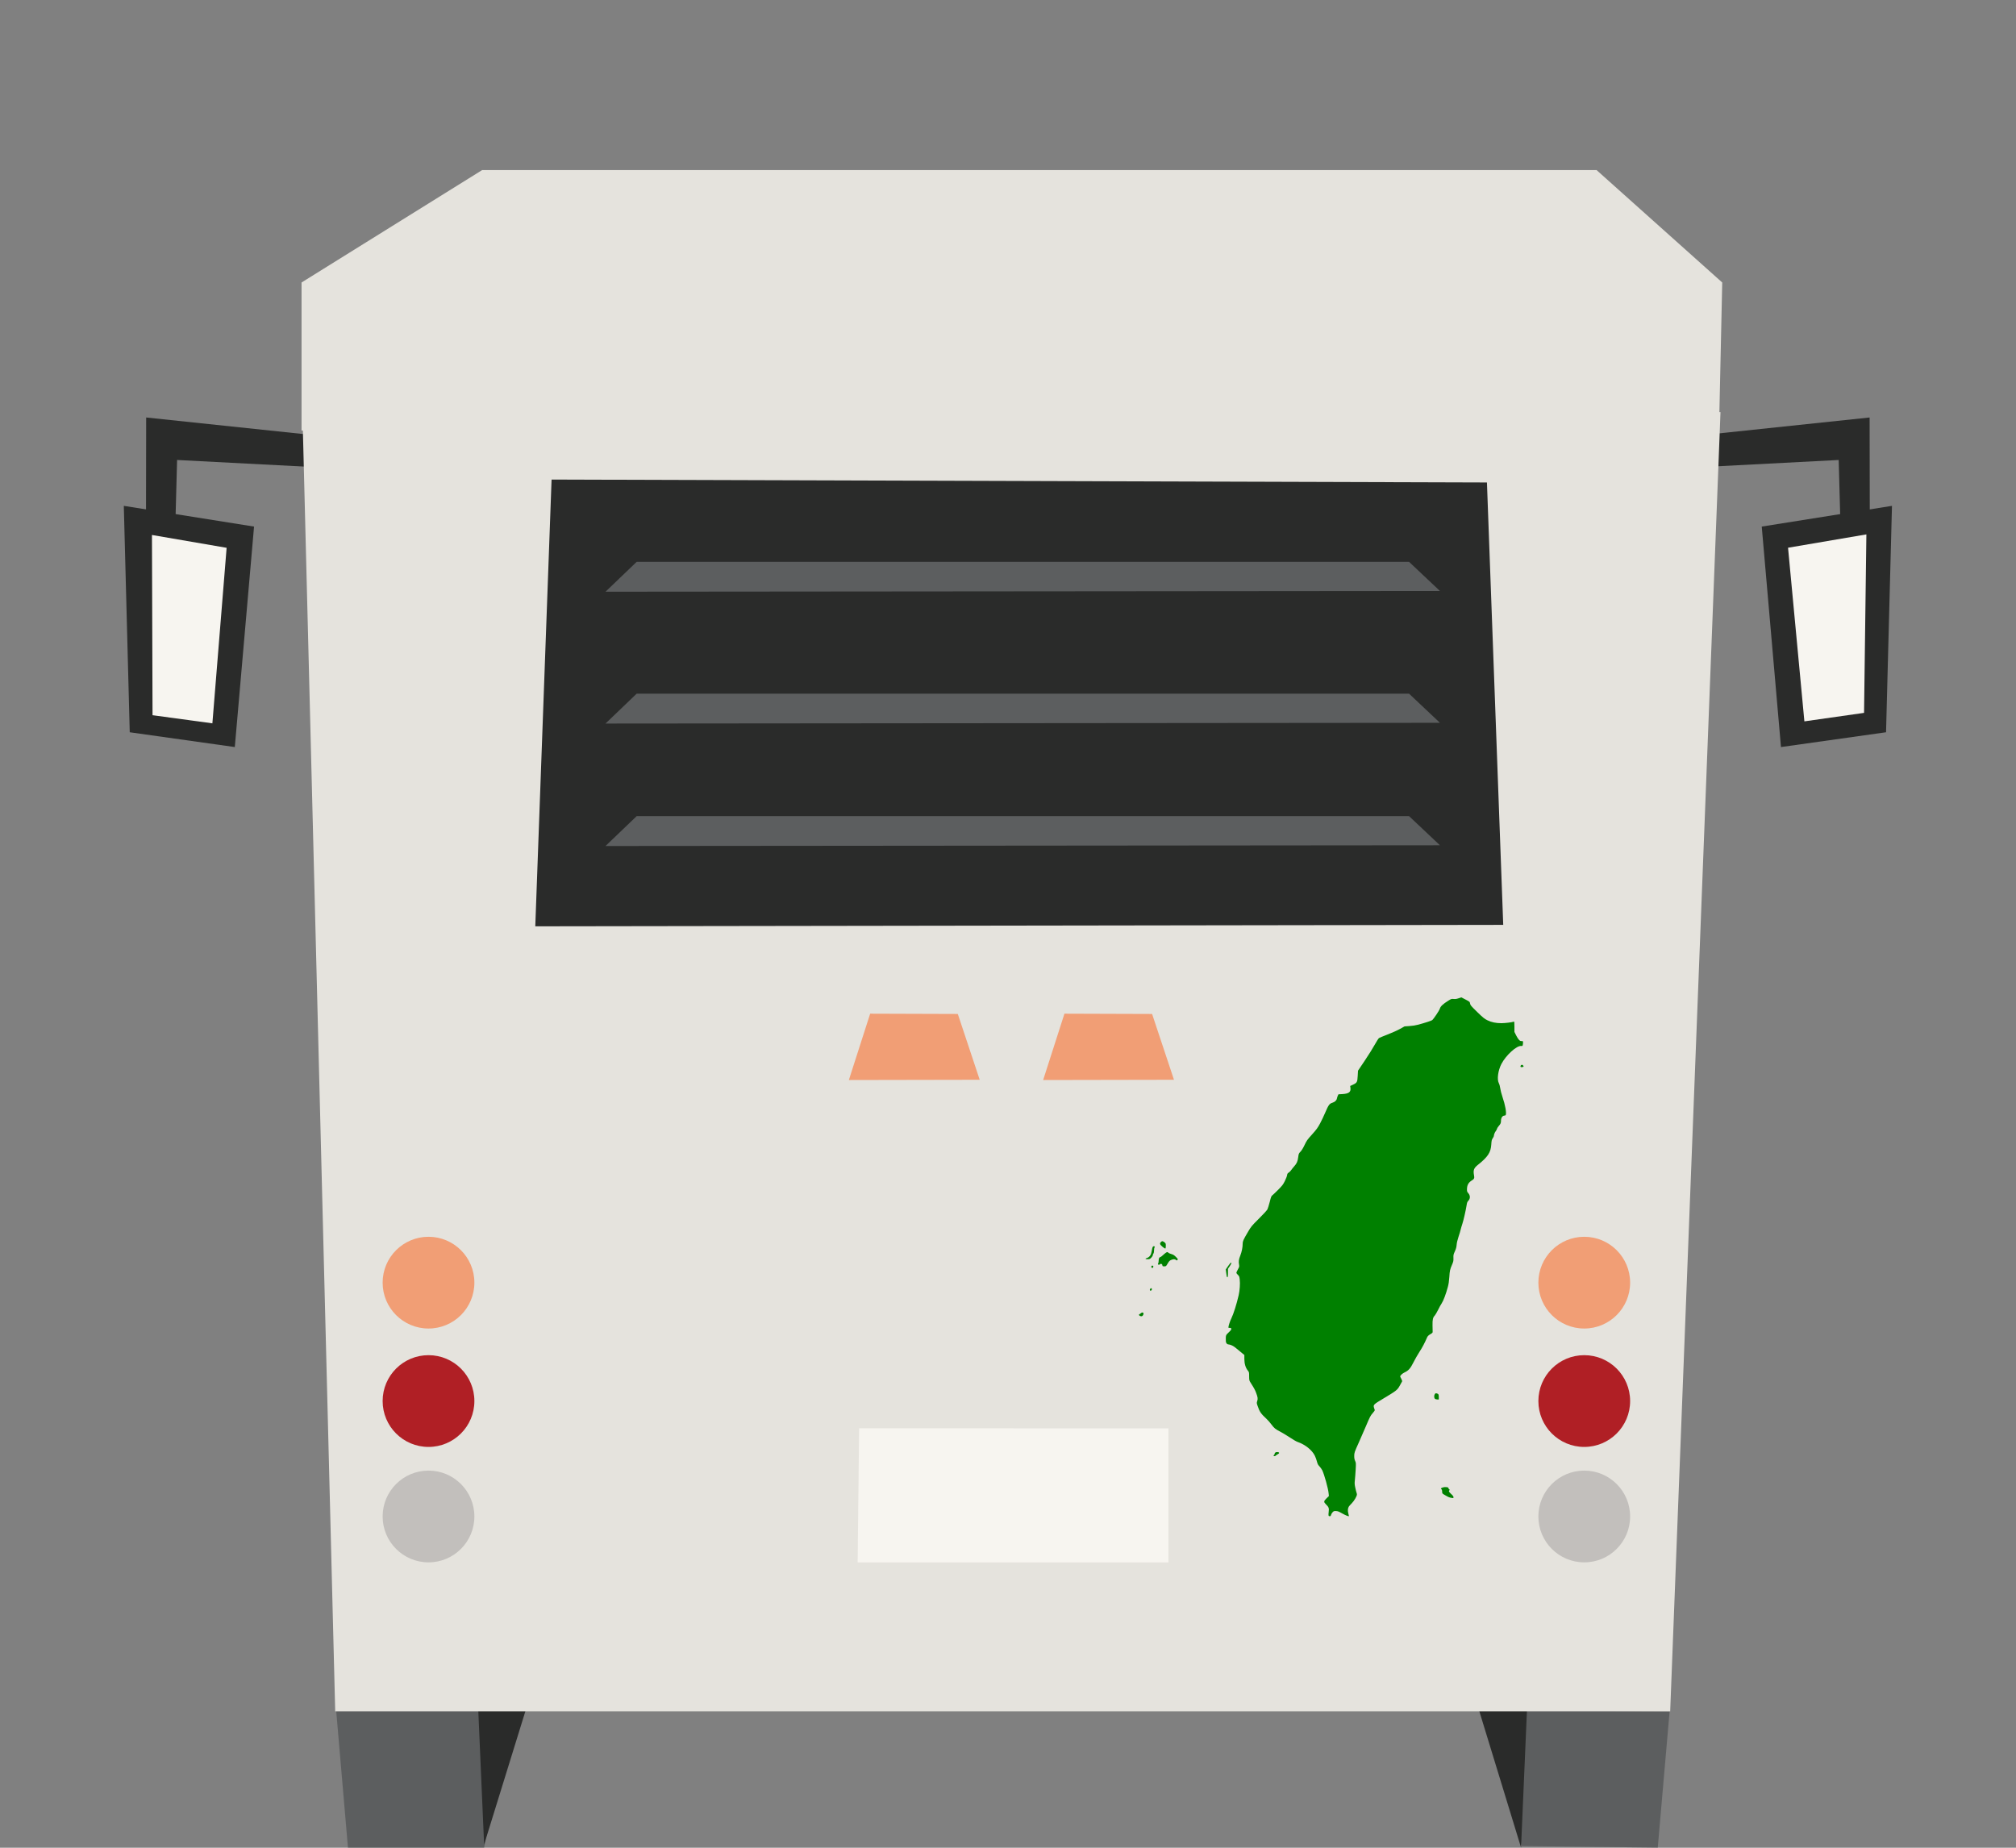 <?xml version="1.0" encoding="UTF-8" standalone="no"?>
<svg
   width="288px"
   height="264px"
   version="1.1"
   xml:space="preserve"
   style="fill-rule:evenodd;clip-rule:evenodd;stroke-linejoin:round;stroke-miterlimit:1.414;"
   id="svg105"
   sodipodi:docname="bus-outbound.svg"
   inkscape:version="1.1 (c68e22c387, 2021-05-23)"
   xmlns:inkscape="http://www.inkscape.org/namespaces/inkscape"
   xmlns:sodipodi="http://sodipodi.sourceforge.net/DTD/sodipodi-0.dtd"
   xmlns="http://www.w3.org/2000/svg"
   xmlns:svg="http://www.w3.org/2000/svg"><rect width="100%" height="100%" fill="#808080" stroke="none"/><defs
     id="defs109" /><sodipodi:namedview
     id="namedview107"
     pagecolor="#ffffff"
     bordercolor="#666666"
     borderopacity="1.0"
     inkscape:pageshadow="2"
     inkscape:pageopacity="0.0"
     inkscape:pagecheckerboard="0"
     showgrid="false"
     inkscape:zoom="1.969697"
     inkscape:cx="143.93077"
     inkscape:cy="132.25385"
     inkscape:window-width="1366"
     inkscape:window-height="705"
     inkscape:window-x="-8"
     inkscape:window-y="-8"
     inkscape:window-maximized="1"
     inkscape:current-layer="svg105" /><g
     id="g103"><g
       id="bus-outbound"
       transform="matrix(0.5,0,0,0.5,-129.649,-249.794)"><g
         transform="matrix(2,0,0,2,-505.134,-699.462)"
         id="g4"><path
           d="M623.511,666.356l21.376,-1.11l0.211,7.823l4.228,-0.635l-0.023,-13.259l-26.004,2.742l0.212,4.439Z"
           style="fill:#2a2b2a;fill-rule:nonzero;"
           id="path2" /></g><g
         transform="matrix(2,0,0,2,-505.134,-699.462)"
         id="g8"><path
           d="M652.498,671.8l-0.847,32.349l-15.01,2.113l-2.748,-31.501l18.605,-2.961Z"
           style="fill:#2a2b2a;fill-rule:nonzero;"
           id="path6" /></g><g
         transform="matrix(2,0,0,2,-505.134,-699.462)"
         id="g12"><path
           d="M648.509,701.378l-8.524,1.213l-2.334,-24.807l11.191,-1.906l-0.333,25.5Z"
           style="fill:#f7f5f0;fill-rule:nonzero;"
           id="path10" /></g><g
         transform="matrix(2,0,0,2,-505.134,-699.462)"
         id="g16"><path
           d="M428.891,666.356l-21.376,-1.11l-0.21,7.823l-4.229,-0.635l0.022,-13.259l26.005,2.742l-0.212,4.439Z"
           style="fill:#2a2b2a;fill-rule:nonzero;"
           id="path14" /></g><g
         transform="matrix(2,0,0,2,-505.134,-699.462)"
         id="g20"><path
           d="M399.903,671.8l0.847,32.349l15.01,2.113l2.749,-31.501l-18.606,-2.961Z"
           style="fill:#2a2b2a;fill-rule:nonzero;"
           id="path18" /></g><g
         transform="matrix(2,0,0,2,-505.134,-699.462)"
         id="g24"><path
           d="M430.233,843.837l1.69,19.663l19.452,0l4.017,-19.874l-25.159,0.211Z"
           style="fill:#5c5e5f;fill-rule:nonzero;"
           id="path22" /></g><g
         transform="matrix(2,0,0,2,-505.134,-699.462)"
         id="g28"><path
           d="M450.53,843.626l0.845,19.45l6.018,-19.45l-6.863,0Z"
           style="fill:#2a2b2a;fill-rule:nonzero;"
           id="path26" /></g><g
         transform="matrix(2,0,0,2,-505.134,-699.462)"
         id="g32"><path
           d="M599.59,863.289l19.45,0.211l1.692,-19.452l-25.158,-0.211l4.016,19.452Z"
           style="fill:#5c5e5f;fill-rule:nonzero;"
           id="path30" /></g><g
         transform="matrix(2,0,0,2,-505.134,-699.462)"
         id="g36"><path
           d="M593.491,843.837l6.018,19.663l0.847,-19.663l-6.865,0Z"
           style="fill:#2a2b2a;fill-rule:nonzero;"
           id="path34" /></g><g
         transform="matrix(2,0,0,2,-505.134,-699.462)"
         id="g40"><path
           d="M430.103,844.034l190.71,0l7.188,-185.627l-202.539,1.69l4.641,183.937Z"
           style="fill:#e5e3dd;fill-rule:nonzero;"
           id="path38" /></g><g
         transform="matrix(2,0,0,2,-505.134,-699.462)"
         id="g44"><path
           d="M425.293,661.031l0,-21.144l25.807,-16.066l159.192,0l17.956,16.066l-0.459,21.055l-202.496,0.089Z"
           style="fill:#e5e3dd;fill-rule:nonzero;"
           id="path42" /></g><g
         transform="matrix(2,0,0,2,-505.134,-699.462)"
         id="g48"><path
           d="M458.685,731.876l2.328,-63.833l133.623,0.417l2.327,63.209l-138.278,0.207Z"
           style="fill:#2a2b2a;fill-rule:nonzero;"
           id="path46" /></g><g
         transform="matrix(2,0,0,2,-505.134,-699.462)"
         id="g52"><path
           d="M546.801,744.398l3.127,9.402l-18.691,0.036l3.043,-9.479l12.521,0.041Z"
           style="fill:#f19e75;fill-rule:nonzero;"
           id="path50" /></g><g
         transform="matrix(2,0,0,2,-505.134,-699.462)"
         id="g56"><path
           d="M519.046,744.398l3.127,9.402l-18.691,0.036l3.043,-9.479l12.521,0.041Z"
           style="fill:#f19e75;fill-rule:nonzero;"
           id="path54" /></g><g
         transform="matrix(2,0,0,2,-505.134,-699.462)"
         id="g60"><path
           d="M404.007,701.712l8.55,1.162l2.034,-25.078l-10.667,-1.834l0.083,25.75Z"
           style="fill:#f7f5f0;fill-rule:nonzero;"
           id="path58" /></g><g
         transform="matrix(2,0,0,2,-505.134,-699.462)"
         id="g64"><path
           d="M504.948,803.601l-0.211,19.162l44.398,0l0.001,-19.16l-44.188,-0.002Z"
           style="fill:#f7f5f0;fill-rule:nonzero;"
           id="path62" /></g><g
         transform="matrix(2,0,0,2,-505.134,-699.462)"
         id="g68"><path
           d="M615.091,816.196c0,3.618 -2.936,6.555 -6.554,6.555c-3.621,0 -6.554,-2.937 -6.554,-6.555c0,-3.621 2.933,-6.555 6.554,-6.555c3.618,0 6.554,2.934 6.554,6.555"
           style="fill:#c2bfbc;fill-rule:nonzero;"
           id="path66" /></g><g
         transform="matrix(2,0,0,2,-505.134,-699.462)"
         id="g72"><path
           d="M615.091,799.704c0,3.62 -2.936,6.555 -6.554,6.555c-3.621,0 -6.554,-2.935 -6.554,-6.555c0,-3.621 2.933,-6.555 6.554,-6.555c3.618,0 6.554,2.934 6.554,6.555"
           style="fill:#b01f25;fill-rule:nonzero;"
           id="path70" /></g><g
         transform="matrix(2,0,0,2,-505.134,-699.462)"
         id="g76"><path
           d="M615.091,782.787c0,3.62 -2.936,6.555 -6.554,6.555c-3.621,0 -6.554,-2.935 -6.554,-6.555c0,-3.62 2.933,-6.554 6.554,-6.554c3.618,0 6.554,2.934 6.554,6.554"
           style="fill:#f19e75;fill-rule:nonzero;"
           id="path74" /></g><g
         transform="matrix(2,0,0,2,-505.134,-699.462)"
         id="g80"><path
           d="M449.985,816.196c0,3.618 -2.934,6.555 -6.554,6.555c-3.618,0 -6.553,-2.937 -6.553,-6.555c0,-3.621 2.935,-6.555 6.553,-6.555c3.62,0 6.554,2.934 6.554,6.555"
           style="fill:#c2bfbc;fill-rule:nonzero;"
           id="path78" /></g><g
         transform="matrix(2,0,0,2,-505.134,-699.462)"
         id="g84"><path
           d="M449.985,799.704c0,3.62 -2.934,6.555 -6.554,6.555c-3.618,0 -6.553,-2.935 -6.553,-6.555c0,-3.621 2.935,-6.555 6.553,-6.555c3.62,0 6.554,2.934 6.554,6.555"
           style="fill:#b01f25;fill-rule:nonzero;"
           id="path82" /></g><g
         transform="matrix(2,0,0,2,-505.134,-699.462)"
         id="g88"><path
           d="M449.985,782.787c0,3.62 -2.934,6.555 -6.554,6.555c-3.618,0 -6.553,-2.935 -6.553,-6.555c0,-3.62 2.935,-6.554 6.553,-6.554c3.62,0 6.554,2.934 6.554,6.554"
           style="fill:#f19e75;fill-rule:nonzero;"
           id="path86" /></g><g
         transform="matrix(2,0,0,2,-505.134,-699.462)"
         id="g92"><path
           d="M473.172,716.13l-4.454,4.271l119.205,-0.105l-4.417,-4.166l-110.334,0Z"
           style="fill:#5c5e5f;fill-rule:nonzero;"
           id="path90" /></g><g
         transform="matrix(2,0,0,2,-505.134,-699.462)"
         id="g96"><path
           d="M473.172,698.632l-4.454,4.271l119.205,-0.105l-4.417,-4.166l-110.334,0Z"
           style="fill:#5c5e5f;fill-rule:nonzero;"
           id="path94" /></g><g
         transform="matrix(2,0,0,2,-505.134,-699.462)"
         id="g100"><path
           d="M473.172,679.797l-4.454,4.271l119.205,-0.105l-4.417,-4.166l-110.334,0Z"
           style="fill:#5c5e5f;fill-rule:nonzero;"
           id="path98" /></g></g></g><g
     transform="matrix(0.006,0,0,-0.006,162.704,219.273)"
     fill="#000000"
     stroke="none"
     id="g26"
     style="fill:#008000"><path
       d="m 7610,12773 c -48,-16 -79,-20 -117,-16 -49,5 -57,3 -127,-41 -126,-78 -185,-134 -201,-189 -13,-45 -147,-245 -184,-275 -16,-13 -175,-65 -331,-107 -58,-16 -140,-29 -211,-33 l -115,-8 -110,-61 c -60,-34 -193,-93 -294,-132 -101,-39 -193,-77 -204,-85 -12,-7 -57,-78 -101,-157 -43,-79 -151,-251 -239,-382 l -160,-238 -7,-123 c -8,-149 -16,-164 -110,-209 l -69,-32 6,-46 c 13,-99 -39,-138 -193,-147 l -92,-5 -16,-33 c -8,-18 -18,-47 -21,-66 -9,-47 -47,-83 -110,-103 -69,-22 -91,-53 -169,-235 -31,-74 -87,-191 -123,-259 -57,-105 -86,-144 -190,-260 -112,-123 -129,-147 -178,-251 -35,-74 -70,-131 -98,-160 -41,-43 -43,-49 -54,-132 -12,-99 -35,-150 -96,-217 -23,-25 -54,-65 -70,-88 -16,-23 -43,-51 -61,-61 -26,-16 -33,-28 -38,-63 -3,-24 -27,-86 -53,-138 -41,-83 -61,-109 -158,-207 -61,-61 -124,-121 -139,-132 -25,-18 -33,-39 -62,-156 -19,-74 -44,-154 -55,-178 -14,-26 -92,-112 -204,-223 -172,-171 -185,-187 -257,-310 -115,-195 -129,-227 -129,-285 0,-88 -21,-192 -57,-285 -37,-92 -43,-143 -28,-222 7,-37 3,-49 -29,-106 -20,-36 -36,-72 -36,-80 0,-9 16,-31 35,-49 32,-30 36,-40 45,-114 12,-93 0,-261 -25,-370 -49,-214 -124,-452 -175,-554 -32,-64 -70,-181 -70,-217 0,-6 15,-10 33,-9 27,1 33,-3 35,-23 3,-18 -11,-37 -62,-85 -71,-66 -70,-65 -67,-209 1,-45 30,-77 68,-77 16,0 51,-11 78,-24 44,-20 83,-49 252,-192 l 43,-35 v -95 c 0,-112 29,-209 81,-274 32,-39 33,-43 33,-139 1,-94 2,-100 35,-152 83,-130 102,-166 131,-241 40,-106 45,-143 26,-197 -14,-41 -13,-48 6,-105 50,-149 79,-192 222,-325 26,-23 73,-77 105,-120 79,-103 91,-112 219,-180 61,-33 166,-96 233,-141 67,-45 144,-90 173,-100 183,-63 348,-194 415,-332 17,-35 39,-96 49,-136 15,-59 27,-81 60,-115 22,-23 52,-64 66,-92 47,-95 142,-434 152,-548 l 7,-67 -57,-55 c -69,-68 -71,-86 -11,-145 65,-64 75,-90 63,-179 -10,-87 -7,-101 25,-101 19,0 26,7 30,29 4,17 19,44 35,62 26,29 35,33 80,32 43,-1 68,-10 149,-56 87,-49 163,-79 163,-63 0,3 -7,31 -15,63 -17,63 -12,123 12,161 8,13 40,49 71,80 57,57 122,169 122,210 0,11 -5,33 -11,49 -6,15 -19,68 -29,117 -16,74 -17,103 -9,173 5,46 14,158 19,248 9,158 8,166 -13,212 -16,36 -21,66 -21,118 1,77 4,88 109,320 37,83 114,259 171,392 93,220 107,248 158,305 38,42 54,67 50,78 -4,8 -12,32 -17,52 -21,72 -13,79 235,227 302,181 321,196 379,301 27,47 51,91 55,99 4,8 -4,34 -19,62 -15,26 -27,52 -27,57 0,23 54,72 105,96 92,42 139,95 209,235 34,69 99,183 144,253 72,110 125,212 185,350 12,26 32,46 74,71 47,27 58,38 56,58 -1,13 -2,83 -3,155 -2,142 9,186 55,234 13,14 47,73 76,130 28,58 67,130 88,160 39,57 103,227 146,390 18,64 29,140 35,235 10,154 15,178 66,297 31,72 34,89 32,157 -3,69 0,83 33,156 28,60 38,99 43,155 3,48 20,118 44,191 22,64 45,140 51,170 7,30 25,93 41,140 30,91 80,312 101,441 9,62 17,84 40,108 51,53 51,125 -1,184 -25,28 -30,43 -30,83 0,107 34,170 123,223 47,28 58,53 46,111 -24,128 -7,177 92,256 237,189 306,295 318,484 6,93 10,112 34,148 15,22 27,46 27,53 0,31 23,90 44,115 13,15 26,40 30,56 3,15 21,44 40,65 46,52 56,74 56,127 0,74 36,125 88,125 11,0 23,7 26,16 20,52 -14,240 -78,426 -25,73 -49,167 -54,209 -6,44 -19,93 -33,120 -48,90 -19,304 61,458 109,209 363,440 473,429 31,-3 32,-2 39,42 9,65 3,80 -31,74 -38,-8 -79,35 -131,137 l -40,81 v 125 c 0,111 -2,124 -16,119 -41,-16 -208,-36 -297,-36 -128,0 -234,22 -332,70 -69,34 -101,60 -242,197 -147,144 -163,162 -169,201 -7,42 -8,43 -108,95 l -101,52 z"
       id="path2-0"
       style="fill:#008000" /><path
       d="m 9089,11169 c -14,-27 4,-42 41,-33 33,7 34,9 20,33 -14,27 -46,27 -61,0 z"
       id="path4"
       style="fill:#008000" /><path
       d="m 521,6966 c -18,-19 -21,-30 -15,-49 10,-29 110,-111 124,-102 6,3 10,32 10,64 0,55 -2,60 -34,85 -43,32 -56,33 -85,2 z"
       id="path6-5"
       style="fill:#008000" /><path
       d="m 333,6858 c -11,-14 -19,-43 -35,-133 -13,-71 -52,-119 -110,-137 -49,-15 -39,-28 22,-28 43,0 53,4 85,37 19,20 35,46 35,57 0,12 7,30 15,40 9,12 15,42 15,76 0,31 5,61 11,67 13,13 4,33 -15,33 -8,0 -18,-6 -23,-12 z"
       id="path8"
       style="fill:#008000" /><path
       d="m 640,6713 c -14,-9 -46,-36 -72,-60 -26,-24 -52,-43 -57,-43 -25,0 -41,-33 -41,-84 0,-28 -5,-57 -12,-64 -8,-8 -8,-15 2,-27 12,-14 15,-14 31,1 27,24 63,15 67,-18 3,-26 7,-28 46,-28 41,0 42,1 80,66 30,52 46,70 79,85 52,23 95,24 119,2 17,-16 20,-16 35,0 16,16 14,20 -36,71 -42,42 -64,56 -110,69 -32,9 -64,23 -71,32 -16,19 -30,19 -60,-2 z"
       id="path10-8"
       style="fill:#008000" /><path
       d="m 2125,6399 -57,-82 11,-84 c 6,-46 13,-88 16,-93 17,-28 25,0 25,91 v 100 l 40,59 c 39,57 50,90 31,90 -5,0 -35,-37 -66,-81 z"
       id="path12"
       style="fill:#008000" /><path
       d="m 300,6394 c -11,-12 -10,-18 4,-32 16,-16 18,-16 31,2 11,14 12,23 4,33 -15,17 -24,16 -39,-3 z"
       id="path14-8"
       style="fill:#008000" /><path
       d="m 272,5858 c -19,-19 -15,-48 7,-48 20,0 37,32 26,50 -8,13 -18,13 -33,-2 z"
       id="path16"
       style="fill:#008000" /><path
       d="m 48,5275 c -15,-13 -33,-25 -40,-28 -23,-8 6,-42 40,-45 22,-2 34,3 46,20 37,52 1,93 -46,53 z"
       id="path18-0"
       style="fill:#008000" /><path
       d="m 7046,3349 c -22,-32 -21,-92 2,-112 10,-10 35,-17 55,-17 h 37 v 59 c 0,62 -8,75 -51,86 -21,5 -30,2 -43,-16 z"
       id="path20"
       style="fill:#008000" /><path
       d="m 3248,1956 c -10,-7 -18,-22 -18,-34 0,-11 -7,-23 -16,-26 -8,-3 -12,-10 -9,-16 9,-15 41,-12 55,5 7,9 28,23 47,32 44,21 41,47 -7,50 -19,2 -43,-3 -52,-11 z"
       id="path22-7"
       style="fill:#008000" /><path
       d="m 7233,1124 c -46,-17 -51,-25 -28,-44 9,-8 15,-29 15,-56 0,-43 0,-43 69,-83 81,-47 101,-56 159,-65 40,-6 42,-5 42,18 0,16 -17,40 -55,74 -56,52 -64,69 -42,91 10,10 9,14 -5,22 -10,6 -18,16 -18,24 0,18 -7,22 -55,28 -24,4 -57,0 -82,-9 z"
       id="path24"
       style="fill:#008000" /></g></svg>
